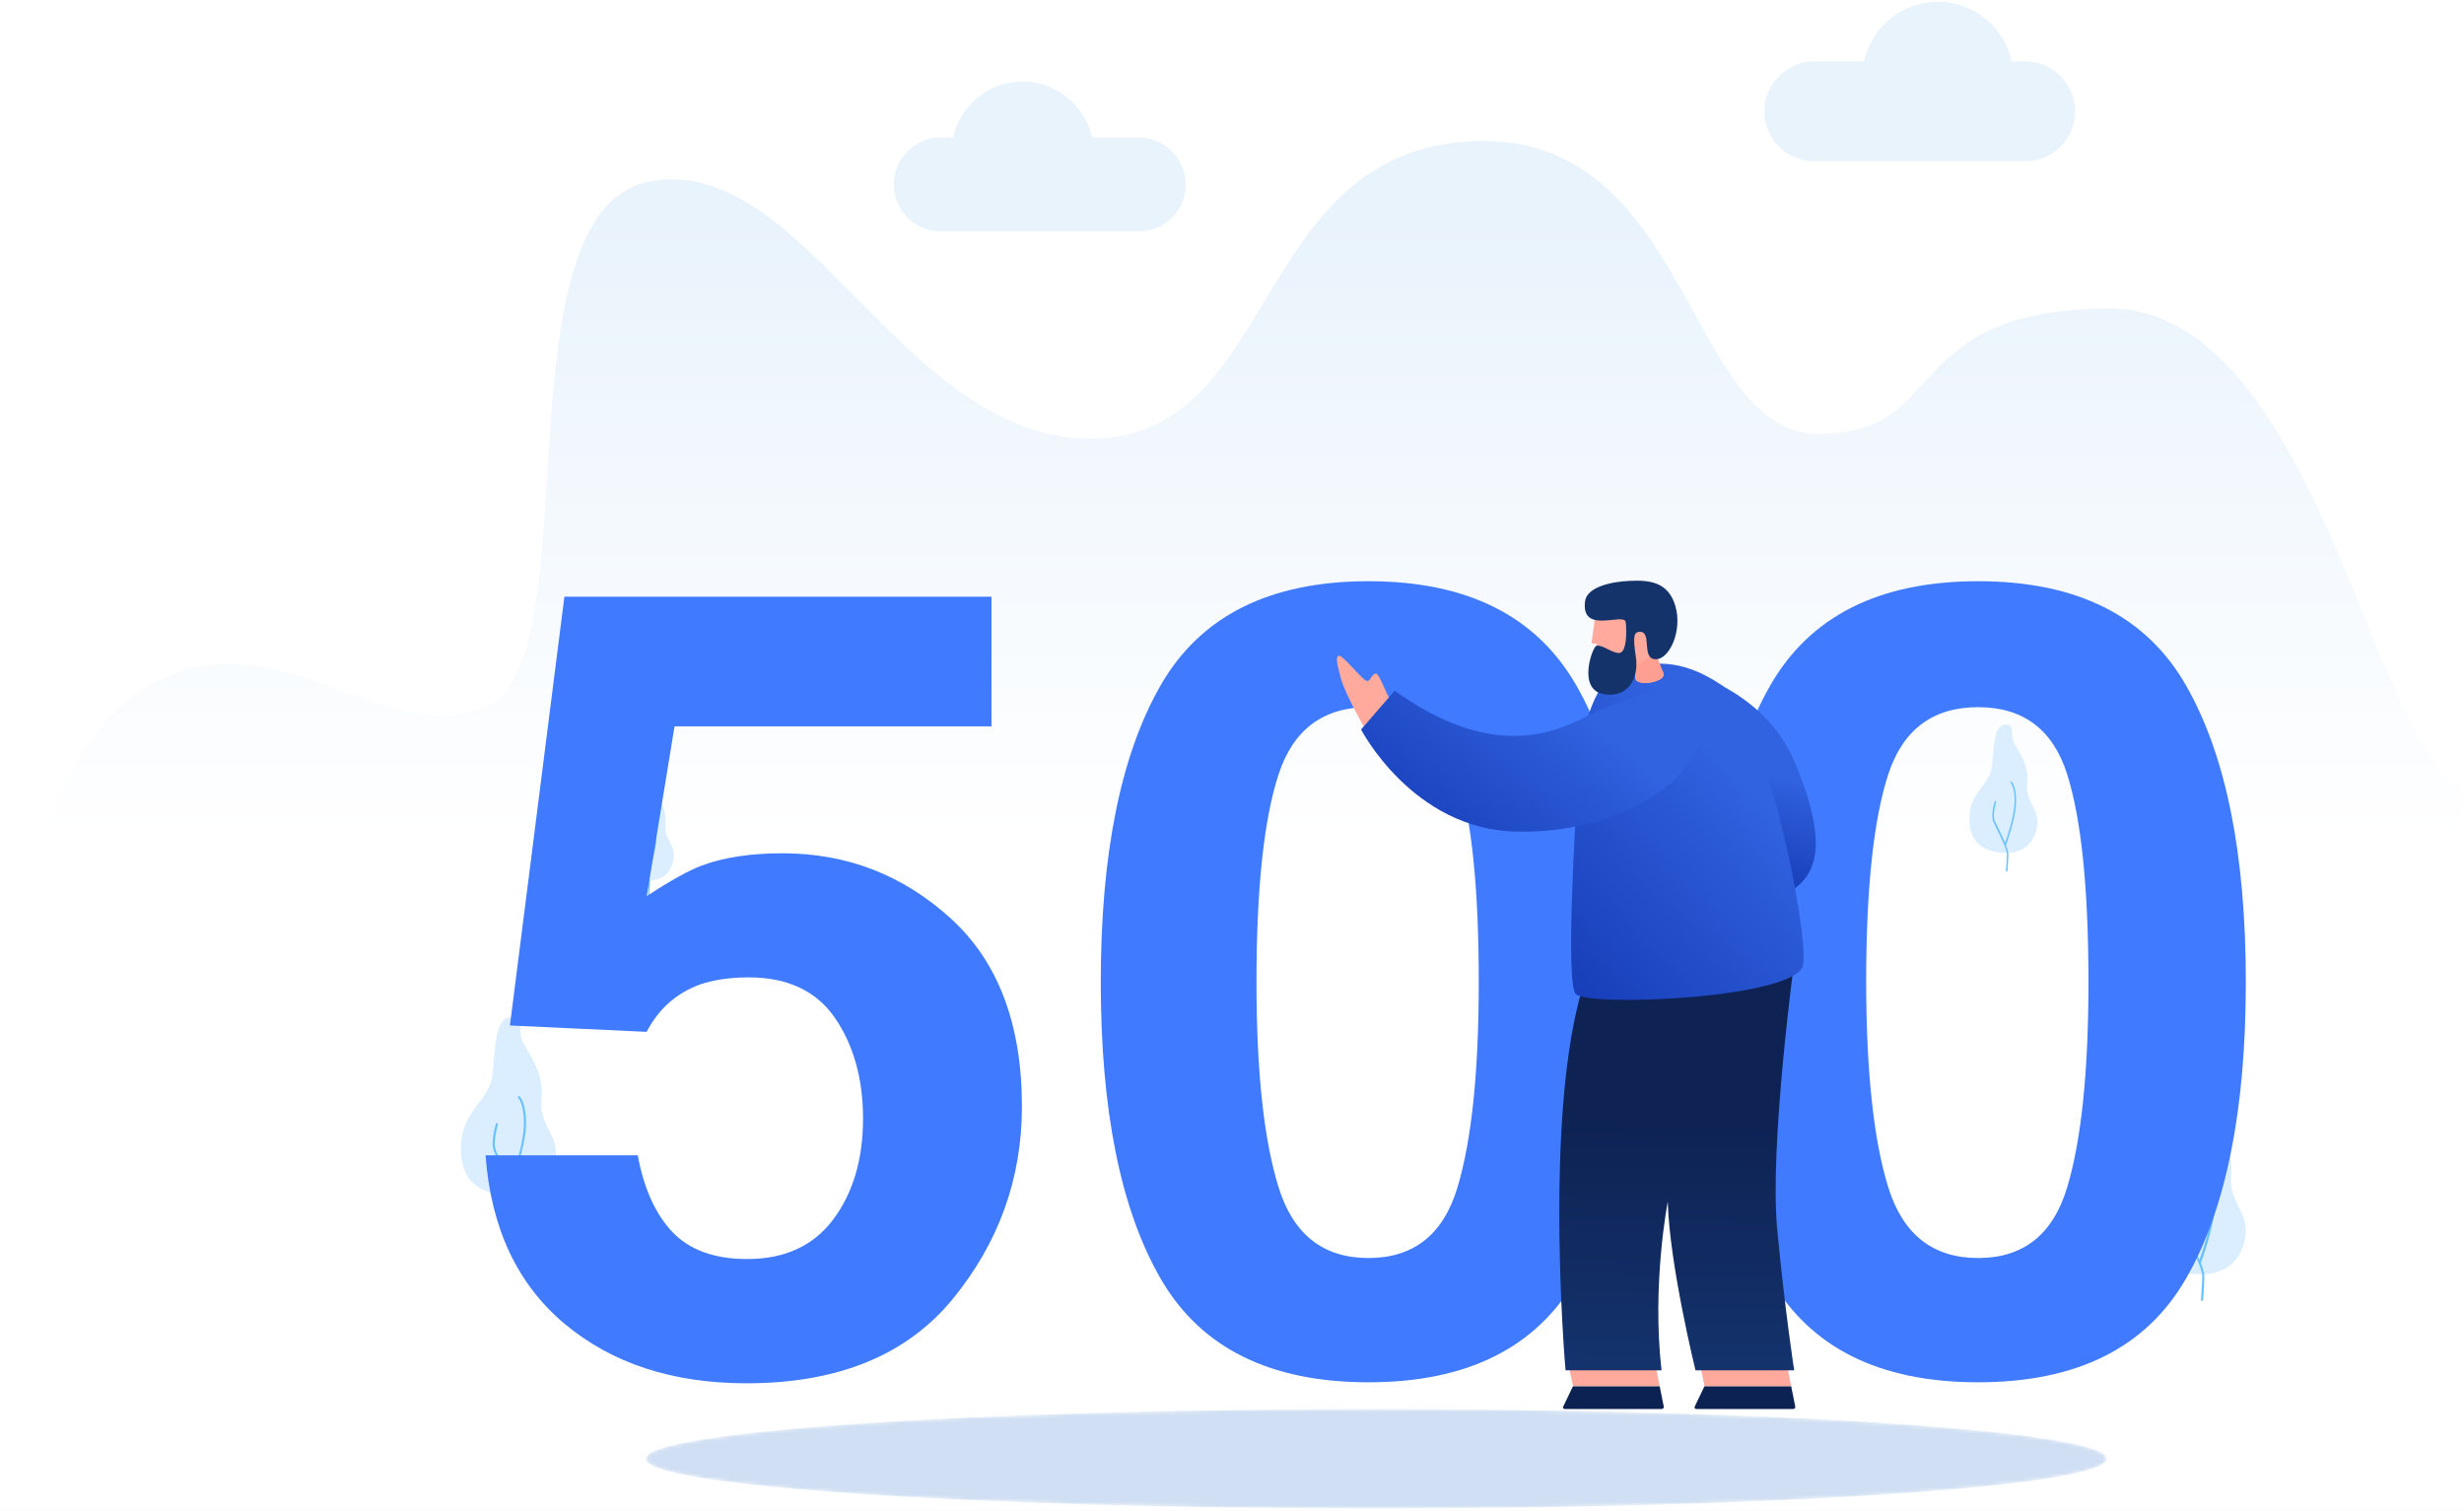 <svg width="685" height="420" viewBox="0 0 685 420" fill="none" xmlns="http://www.w3.org/2000/svg">
<rect width="685" height="420" fill="#E5E5E5"/>
<g clip-path="url(#clip0_2340_5112)">
<rect x="-654.867" y="-206.072" width="1440" height="750" fill="#F7F8FA"/>
<g filter="url(#filter0_d_2340_5112)">
<rect x="-623.264" y="-93.078" width="1378.4" height="606" rx="10" fill="white"/>
</g>
</g>
<rect x="-654.367" y="-205.572" width="1439" height="749" stroke="black"/>
<path d="M494.595 21.143C497.106 18.632 500.591 17.058 504.413 17.058H518.204C520.265 7.614 528.697 0.494 538.74 0.494C548.783 0.494 557.253 7.577 559.276 17.058H562.986C566.809 17.058 570.294 18.594 572.805 21.143C575.315 23.654 576.889 27.139 576.889 30.961C576.889 35.196 574.978 38.981 571.98 41.529C569.544 43.59 566.434 44.827 562.986 44.827H504.376C500.553 44.827 497.068 43.29 494.557 40.742C492.047 38.231 490.473 34.746 490.473 30.924C490.51 27.139 492.047 23.654 494.595 21.143Z" fill="#E9F3FC"/>
<path d="M325.771 42.054C323.41 39.693 320.15 38.232 316.552 38.232H303.586C301.638 29.35 293.73 22.68 284.287 22.68C274.843 22.68 266.898 29.35 264.987 38.232H261.502C257.905 38.232 254.644 39.693 252.283 42.054C249.922 44.415 248.461 47.675 248.461 51.273C248.461 55.245 250.26 58.843 253.07 61.204C255.356 63.152 258.279 64.314 261.502 64.314H316.59C320.188 64.314 323.448 62.853 325.809 60.492C328.17 58.131 329.631 54.87 329.631 51.273C329.594 47.675 328.132 44.415 325.771 42.054Z" fill="#E9F3FC"/>
<path d="M684.142 218.897V292.76C616.987 281.143 526.711 270.5 421.107 270.5C188.014 270.5 5.213 322.29 5.213 322.29C-8.353 293.285 6.674 209.754 42.05 190.192C77.427 170.63 108.156 209.754 136.112 195.776C164.031 181.798 137.911 58.356 180.819 50.411C223.728 42.467 250.71 121.913 303.137 121.913C355.564 121.913 347.619 42.467 408.928 39.281C470.237 36.096 468.625 120.601 505.5 120.601C542.375 120.601 527.423 86.724 585.246 85.712C643.07 84.701 658.997 205.332 683.767 218.635C683.88 218.748 684.03 218.823 684.142 218.897Z" fill="url(#paint0_linear_2340_5112)"/>
<path d="M141.995 332.371C135.287 332.184 127.979 329.823 128.129 319.03C128.279 308.237 136.111 306.551 136.936 298.494C137.723 290.437 137.76 282.904 141.995 282.829C146.23 282.754 143.531 286.202 145.517 289.95C147.466 293.697 151.289 298.494 150.539 305.464C149.79 312.472 154.774 315.133 154.511 320.866C154.249 326.562 150.689 332.633 141.995 332.371Z" fill="#DAEEFF"/>
<path d="M144.467 304.789C144.354 304.677 144.167 304.677 144.054 304.789C143.942 304.902 143.942 305.089 144.054 305.202C144.054 305.202 145.816 306.963 145.628 312.921C145.478 318.093 142.818 326.075 141.956 328.473C141.169 326.6 140.12 324.539 139.258 322.777C138.658 321.616 138.171 320.566 137.909 319.929C136.897 317.568 138.433 312.659 138.433 312.584C138.471 312.434 138.396 312.247 138.246 312.209C138.096 312.172 137.909 312.247 137.871 312.397C137.796 312.622 136.26 317.568 137.346 320.117C137.609 320.791 138.133 321.803 138.733 323.002C140.307 326.187 142.705 330.984 142.668 332.858C142.63 335.444 142.293 339.191 142.293 339.229C142.293 339.379 142.406 339.528 142.555 339.528C142.555 339.528 142.555 339.528 142.593 339.528C142.743 339.528 142.855 339.416 142.893 339.266C142.893 339.229 143.193 335.481 143.267 332.858C143.267 332.034 142.893 330.722 142.293 329.26C142.668 328.211 146.041 318.767 146.228 312.921C146.415 306.701 144.542 304.864 144.467 304.789Z" fill="#6AC1FF"/>
<path d="M557.44 237.071C552.606 236.921 547.397 235.235 547.51 227.478C547.622 219.721 553.243 218.521 553.805 212.713C554.367 206.904 554.405 201.508 557.44 201.47C560.476 201.395 558.565 203.906 559.951 206.567C561.375 209.265 564.111 212.675 563.549 217.697C563.024 222.719 566.584 224.63 566.397 228.752C566.209 232.874 563.661 237.259 557.44 237.071Z" fill="#DAEEFF"/>
<path d="M559.239 217.285C559.164 217.21 559.014 217.21 558.939 217.285C558.864 217.36 558.864 217.51 558.939 217.585C558.939 217.585 560.213 218.859 560.063 223.131C559.951 226.841 558.04 232.574 557.44 234.298C556.878 232.949 556.128 231.45 555.529 230.214C555.117 229.352 554.742 228.64 554.554 228.19C553.842 226.503 554.929 222.981 554.929 222.943C554.967 222.831 554.892 222.719 554.779 222.681C554.667 222.644 554.554 222.719 554.517 222.831C554.48 222.981 553.355 226.541 554.142 228.377C554.33 228.864 554.704 229.576 555.117 230.438C556.241 232.724 557.965 236.172 557.927 237.521C557.89 239.395 557.665 242.056 557.665 242.093C557.665 242.205 557.74 242.318 557.852 242.318C557.965 242.318 558.04 242.243 558.077 242.13C558.077 242.093 558.302 239.432 558.339 237.559C558.339 236.959 558.077 236.022 557.665 234.973C557.927 234.223 560.363 227.44 560.475 223.243C560.625 218.634 559.276 217.322 559.239 217.285Z" fill="#6AC1FF"/>
<path d="M179.994 244.792C176.059 244.679 171.787 243.293 171.862 236.96C171.975 230.626 176.547 229.652 177.034 224.893C177.521 220.133 177.521 215.749 179.994 215.711C182.468 215.674 180.894 217.698 182.055 219.871C183.217 222.045 185.428 224.893 185.016 228.978C184.566 233.1 187.489 234.636 187.339 238.009C187.152 241.382 185.091 244.942 179.994 244.792Z" fill="#DAEEFF"/>
<path d="M181.418 228.64C181.343 228.565 181.231 228.565 181.194 228.64C181.119 228.715 181.119 228.828 181.194 228.865C181.194 228.865 182.205 229.914 182.13 233.399C182.055 236.435 180.482 241.119 179.957 242.506C179.507 241.419 178.908 240.182 178.383 239.171C178.046 238.496 177.746 237.896 177.596 237.522C176.996 236.135 177.896 233.25 177.896 233.212C177.933 233.137 177.858 233.025 177.783 232.987C177.708 232.95 177.596 233.025 177.558 233.1C177.521 233.212 176.622 236.135 177.259 237.634C177.409 238.009 177.708 238.608 178.083 239.32C179.02 241.194 180.407 244.005 180.369 245.092C180.332 246.628 180.144 248.802 180.144 248.802C180.144 248.914 180.219 248.989 180.294 248.989C180.369 248.989 180.444 248.914 180.482 248.839C180.482 248.802 180.669 246.628 180.706 245.092C180.706 244.604 180.482 243.855 180.144 242.956C180.369 242.318 182.355 236.81 182.43 233.362C182.58 229.727 181.493 228.678 181.418 228.64Z" fill="#6AC1FF"/>
<path d="M611.48 354.217C604.585 353.992 597.128 351.594 597.278 340.539C597.428 329.484 605.485 327.76 606.309 319.478C607.133 311.196 607.171 303.514 611.48 303.402C615.79 303.327 613.054 306.849 615.078 310.709C617.102 314.569 620.999 319.441 620.25 326.636C619.5 333.794 624.597 336.567 624.334 342.413C624.035 348.296 620.399 354.517 611.48 354.217Z" fill="#DAEEFF"/>
<path d="M614.029 325.998C613.916 325.886 613.729 325.886 613.616 325.998C613.504 326.111 613.504 326.298 613.616 326.411C613.616 326.411 615.415 328.209 615.228 334.318C615.078 339.602 612.342 347.809 611.443 350.245C610.618 348.333 609.569 346.197 608.707 344.398C608.108 343.199 607.583 342.15 607.321 341.475C606.309 339.077 607.845 334.018 607.883 333.98C607.92 333.831 607.845 333.643 607.695 333.606C607.546 333.568 607.358 333.643 607.321 333.793C607.246 334.018 605.672 339.114 606.796 341.7C607.096 342.375 607.621 343.424 608.22 344.661C609.832 347.921 612.267 352.83 612.23 354.779C612.192 357.44 611.855 361.262 611.855 361.3C611.855 361.449 611.968 361.599 612.117 361.637C612.117 361.637 612.118 361.637 612.155 361.637C612.305 361.637 612.455 361.524 612.455 361.374C612.455 361.337 612.792 357.515 612.83 354.816C612.83 353.954 612.455 352.643 611.855 351.106C612.267 350.02 615.715 340.351 615.865 334.355C616.015 327.91 614.104 326.073 614.029 325.998Z" fill="#6AC1FF"/>
<mask id="mask0_2340_5112" style="mask-type:alpha" maskUnits="userSpaceOnUse" x="179" y="391" width="407" height="29">
<path d="M585.693 405.522C585.693 413.166 494.742 419.35 382.58 419.35C270.418 419.35 179.467 413.166 179.467 405.522C179.467 397.877 270.418 391.693 382.58 391.693C494.742 391.693 585.693 397.877 585.693 405.522Z" fill="url(#paint1_radial_2340_5112)"/>
</mask>
<g mask="url(#mask0_2340_5112)">
<path d="M585.695 405.522C585.695 413.166 494.743 419.35 382.582 419.35C270.42 419.35 179.469 413.166 179.469 405.522C179.469 397.877 270.42 391.693 382.582 391.693C494.743 391.693 585.695 397.877 585.695 405.522Z" fill="url(#paint2_radial_2340_5112)"/>
</g>
<path d="M177.288 321.11C178.97 330.318 182.196 337.47 186.917 342.472C191.685 347.473 198.603 349.997 207.718 349.997C218.235 349.997 226.182 346.305 231.698 338.919C237.167 331.534 239.925 322.232 239.925 311.013C239.925 299.981 237.354 290.679 232.212 283.107C227.07 275.534 219.03 271.701 208.139 271.701C202.997 271.701 198.556 272.356 194.77 273.618C188.132 276.002 183.131 280.396 179.765 286.846L141.762 285.07L156.907 165.873H275.637V201.913H187.525L179.812 249.077C186.356 244.824 191.451 241.972 195.097 240.617C201.221 238.326 208.746 237.204 217.534 237.204C235.39 237.204 250.909 243.188 264.185 255.201C277.46 267.214 284.098 284.649 284.098 307.601C284.098 327.56 277.694 345.37 264.933 361.029C252.125 376.688 233.006 384.541 207.531 384.541C187.01 384.541 170.183 379.025 157.001 368.041C143.819 357.009 136.48 341.397 134.984 321.156H177.288V321.11Z" fill="#407BFF"/>
<path d="M438.258 190.6C449.336 209.952 454.852 237.438 454.852 273.057C454.852 308.675 449.336 336.114 438.258 355.373C427.18 374.631 407.921 384.26 380.436 384.26C352.95 384.26 333.692 374.631 322.614 355.373C311.535 336.114 306.02 308.675 306.02 273.057C306.02 237.438 311.535 209.952 322.614 190.6C333.692 171.248 352.95 161.572 380.436 161.572C407.921 161.572 427.18 171.248 438.258 190.6ZM355.428 329.991C359.495 343.126 367.815 349.717 380.436 349.717C393.057 349.717 401.284 343.126 405.21 329.991C409.137 316.856 411.1 297.878 411.1 273.057C411.1 247.067 409.137 227.808 405.21 215.328C401.284 202.847 393.01 196.583 380.436 196.583C367.815 196.583 359.495 202.847 355.428 215.328C351.361 227.808 349.304 247.067 349.304 273.057C349.304 297.878 351.361 316.856 355.428 329.991Z" fill="#407BFF"/>
<path d="M607.752 190.6C618.831 209.952 624.346 237.438 624.346 273.057C624.346 308.675 618.831 336.114 607.752 355.373C596.674 374.631 577.416 384.26 549.93 384.26C522.445 384.26 503.186 374.631 492.108 355.373C481.029 336.114 475.514 308.675 475.514 273.057C475.514 237.438 481.029 209.952 492.108 190.6C503.186 171.248 522.445 161.572 549.93 161.572C577.416 161.572 596.721 171.248 607.752 190.6ZM524.922 329.991C528.989 343.126 537.309 349.717 549.93 349.717C562.551 349.717 570.778 343.126 574.704 329.991C578.631 316.856 580.594 297.878 580.594 273.057C580.594 247.067 578.631 227.808 574.704 215.328C570.778 202.847 562.504 196.583 549.93 196.583C537.309 196.583 528.989 202.847 524.922 215.328C520.855 227.808 518.799 247.067 518.799 273.057C518.845 297.878 520.855 316.856 524.922 329.991Z" fill="#407BFF"/>
<path d="M496.549 378.229L497.952 385.38H473.879L472.383 378.229H496.549Z" fill="#FFAA9D"/>
<path d="M497.956 385.383L499.078 390.992C499.172 391.366 498.891 391.693 498.517 391.693H471.546C471.219 391.693 470.985 391.366 471.126 391.039L473.837 385.383H497.956Z" fill="#0B2252"/>
<path d="M459.999 378.229L461.401 385.38H437.328L435.785 378.229H459.999Z" fill="#FFAA9D"/>
<path d="M461.402 385.383L462.524 390.992C462.617 391.366 462.337 391.693 461.963 391.693H434.992C434.664 391.693 434.431 391.366 434.571 391.039L437.282 385.383H461.402Z" fill="#0B2252"/>
<path d="M498.936 266.231C498.936 266.231 491.831 318.397 494.074 341.816C496.318 365.234 498.795 380.94 498.795 380.94H471.357C471.357 380.94 464.111 351.539 463.644 334.056C463.644 334.056 459.157 357.008 461.914 380.94H435.224C435.224 380.94 427.885 297.316 443.357 265.67L498.936 266.231Z" fill="url(#paint3_linear_2340_5112)"/>
<path d="M463.412 185.178C463.412 185.178 489.261 189.291 498.844 211.635C508.426 234.025 504.36 241.785 500.807 245.337C497.301 248.89 490.196 252.209 490.196 252.209L463.412 185.178Z" fill="url(#paint4_linear_2340_5112)"/>
<path d="M438.03 276.28C440.834 280.02 499.965 277.636 501.321 268.1C502.676 258.564 490.991 198.825 478.603 190.458C467.011 182.605 458.924 184.148 451.398 185.924C443.919 187.7 439.432 201.911 438.684 215.279C437.983 228.601 435.178 272.447 438.03 276.28Z" fill="url(#paint5_linear_2340_5112)"/>
<path d="M443.731 169.517L442.422 178.819L443.824 178.959C443.824 178.959 443.964 186.812 449.574 186.298C451.163 186.158 453.36 185.083 453.874 185.41C454.529 185.831 454.529 187.981 454.622 188.588C454.902 191.019 463.41 189.664 462.382 187.093C461.4 184.662 459.904 181.296 460.418 180.502C462.195 177.65 463.503 170.218 456.305 166.806C450.602 164.048 444.198 166.338 443.731 169.517Z" fill="#FFAA9D"/>
<path d="M462.429 187.095C461.447 184.664 459.951 181.299 460.465 180.504C460.465 180.504 456.679 184.991 453.688 185.365C453.781 185.365 453.874 185.365 453.921 185.412C454.576 185.833 454.576 187.983 454.669 188.591C454.996 190.975 463.457 189.619 462.429 187.095Z" fill="#FF9F91"/>
<path d="M455.791 175.641C459.39 175.454 456.212 183.026 460.138 183.26C464.065 183.494 467.804 175.36 465.747 168.442C463.737 161.571 458.268 161.244 452.986 161.477C447.704 161.711 441.113 163.254 440.646 167.18C439.477 176.576 451.584 170.078 451.958 172.976C452.238 175.22 452.332 181.624 450.041 181.531C447.751 181.39 445.694 179.24 443.824 179.521C442.749 179.661 438.402 191.627 445.741 192.936C452.986 194.245 455.651 188.028 454.763 182.559C454.015 177.37 454.061 175.734 455.791 175.641Z" fill="#14336A"/>
<path d="M379.972 203.501C379.972 203.501 373.989 193.077 372.82 188.776C371.652 184.429 371.231 182.513 372.259 182.279C373.288 182.045 379.084 189.477 380.112 189.337C381.141 189.15 381.281 187.421 382.45 187.234C383.618 187.047 385.768 194.759 387.171 194.993C388.479 195.227 381.795 203.36 379.972 203.501Z" fill="#FFAA9D"/>
<path d="M387.732 192.002L378.383 202.8C378.383 202.8 392.686 230.472 421.341 231.173C449.995 231.921 474.629 216.683 474.021 198.733C473.553 184.523 448.919 195.274 440.038 199.668C431.157 204.015 414.095 210.933 387.732 192.002Z" fill="url(#paint6_linear_2340_5112)"/>
<defs>
<filter id="filter0_d_2340_5112" x="-671.264" y="-139.078" width="1474.4" height="702" filterUnits="userSpaceOnUse" color-interpolation-filters="sRGB">
<feFlood flood-opacity="0" result="BackgroundImageFix"/>
<feColorMatrix in="SourceAlpha" type="matrix" values="0 0 0 0 0 0 0 0 0 0 0 0 0 0 0 0 0 0 127 0" result="hardAlpha"/>
<feOffset dy="2"/>
<feGaussianBlur stdDeviation="24"/>
<feColorMatrix type="matrix" values="0 0 0 0 0 0 0 0 0 0 0 0 0 0 0 0 0 0 0.04 0"/>
<feBlend mode="normal" in2="BackgroundImageFix" result="effect1_dropShadow_2340_5112"/>
<feBlend mode="normal" in="SourceGraphic" in2="effect1_dropShadow_2340_5112" result="shape"/>
</filter>
<linearGradient id="paint0_linear_2340_5112" x1="342.221" y1="60.216" x2="342.221" y2="234.319" gradientUnits="userSpaceOnUse">
<stop stop-color="#E9F3FC"/>
<stop offset="1" stop-color="white"/>
</linearGradient>
<radialGradient id="paint1_radial_2340_5112" cx="0" cy="0" r="1" gradientUnits="userSpaceOnUse" gradientTransform="translate(382.578 405.521) scale(210.439 612.034)">
<stop stop-color="white"/>
<stop offset="0.987"/>
</radialGradient>
<radialGradient id="paint2_radial_2340_5112" cx="0" cy="0" r="1" gradientUnits="userSpaceOnUse" gradientTransform="translate(382.58 405.521) scale(210.439 612.034)">
<stop stop-color="#D0DFF3"/>
<stop offset="0.987" stop-color="#D0DFF3"/>
</radialGradient>
<linearGradient id="paint3_linear_2340_5112" x1="465.746" y1="383.129" x2="466.874" y2="306.732" gradientUnits="userSpaceOnUse">
<stop stop-color="#14336D"/>
<stop offset="0.966" stop-color="#0E2253"/>
</linearGradient>
<linearGradient id="paint4_linear_2340_5112" x1="483.742" y1="212.455" x2="475.237" y2="243.474" gradientUnits="userSpaceOnUse">
<stop stop-color="#3162DF"/>
<stop offset="0.965" stop-color="#173DB8"/>
</linearGradient>
<linearGradient id="paint5_linear_2340_5112" x1="485.52" y1="218.512" x2="426.934" y2="271.52" gradientUnits="userSpaceOnUse">
<stop stop-color="#3162DF"/>
<stop offset="0.965" stop-color="#173DB8"/>
</linearGradient>
<linearGradient id="paint6_linear_2340_5112" x1="434.734" y1="194.134" x2="395.258" y2="243.334" gradientUnits="userSpaceOnUse">
<stop stop-color="#3162DF"/>
<stop offset="0.965" stop-color="#173DB8"/>
</linearGradient>
<clipPath id="clip0_2340_5112">
<rect x="-654.867" y="-206.072" width="1440" height="750" fill="white"/>
</clipPath>
</defs>
</svg>
